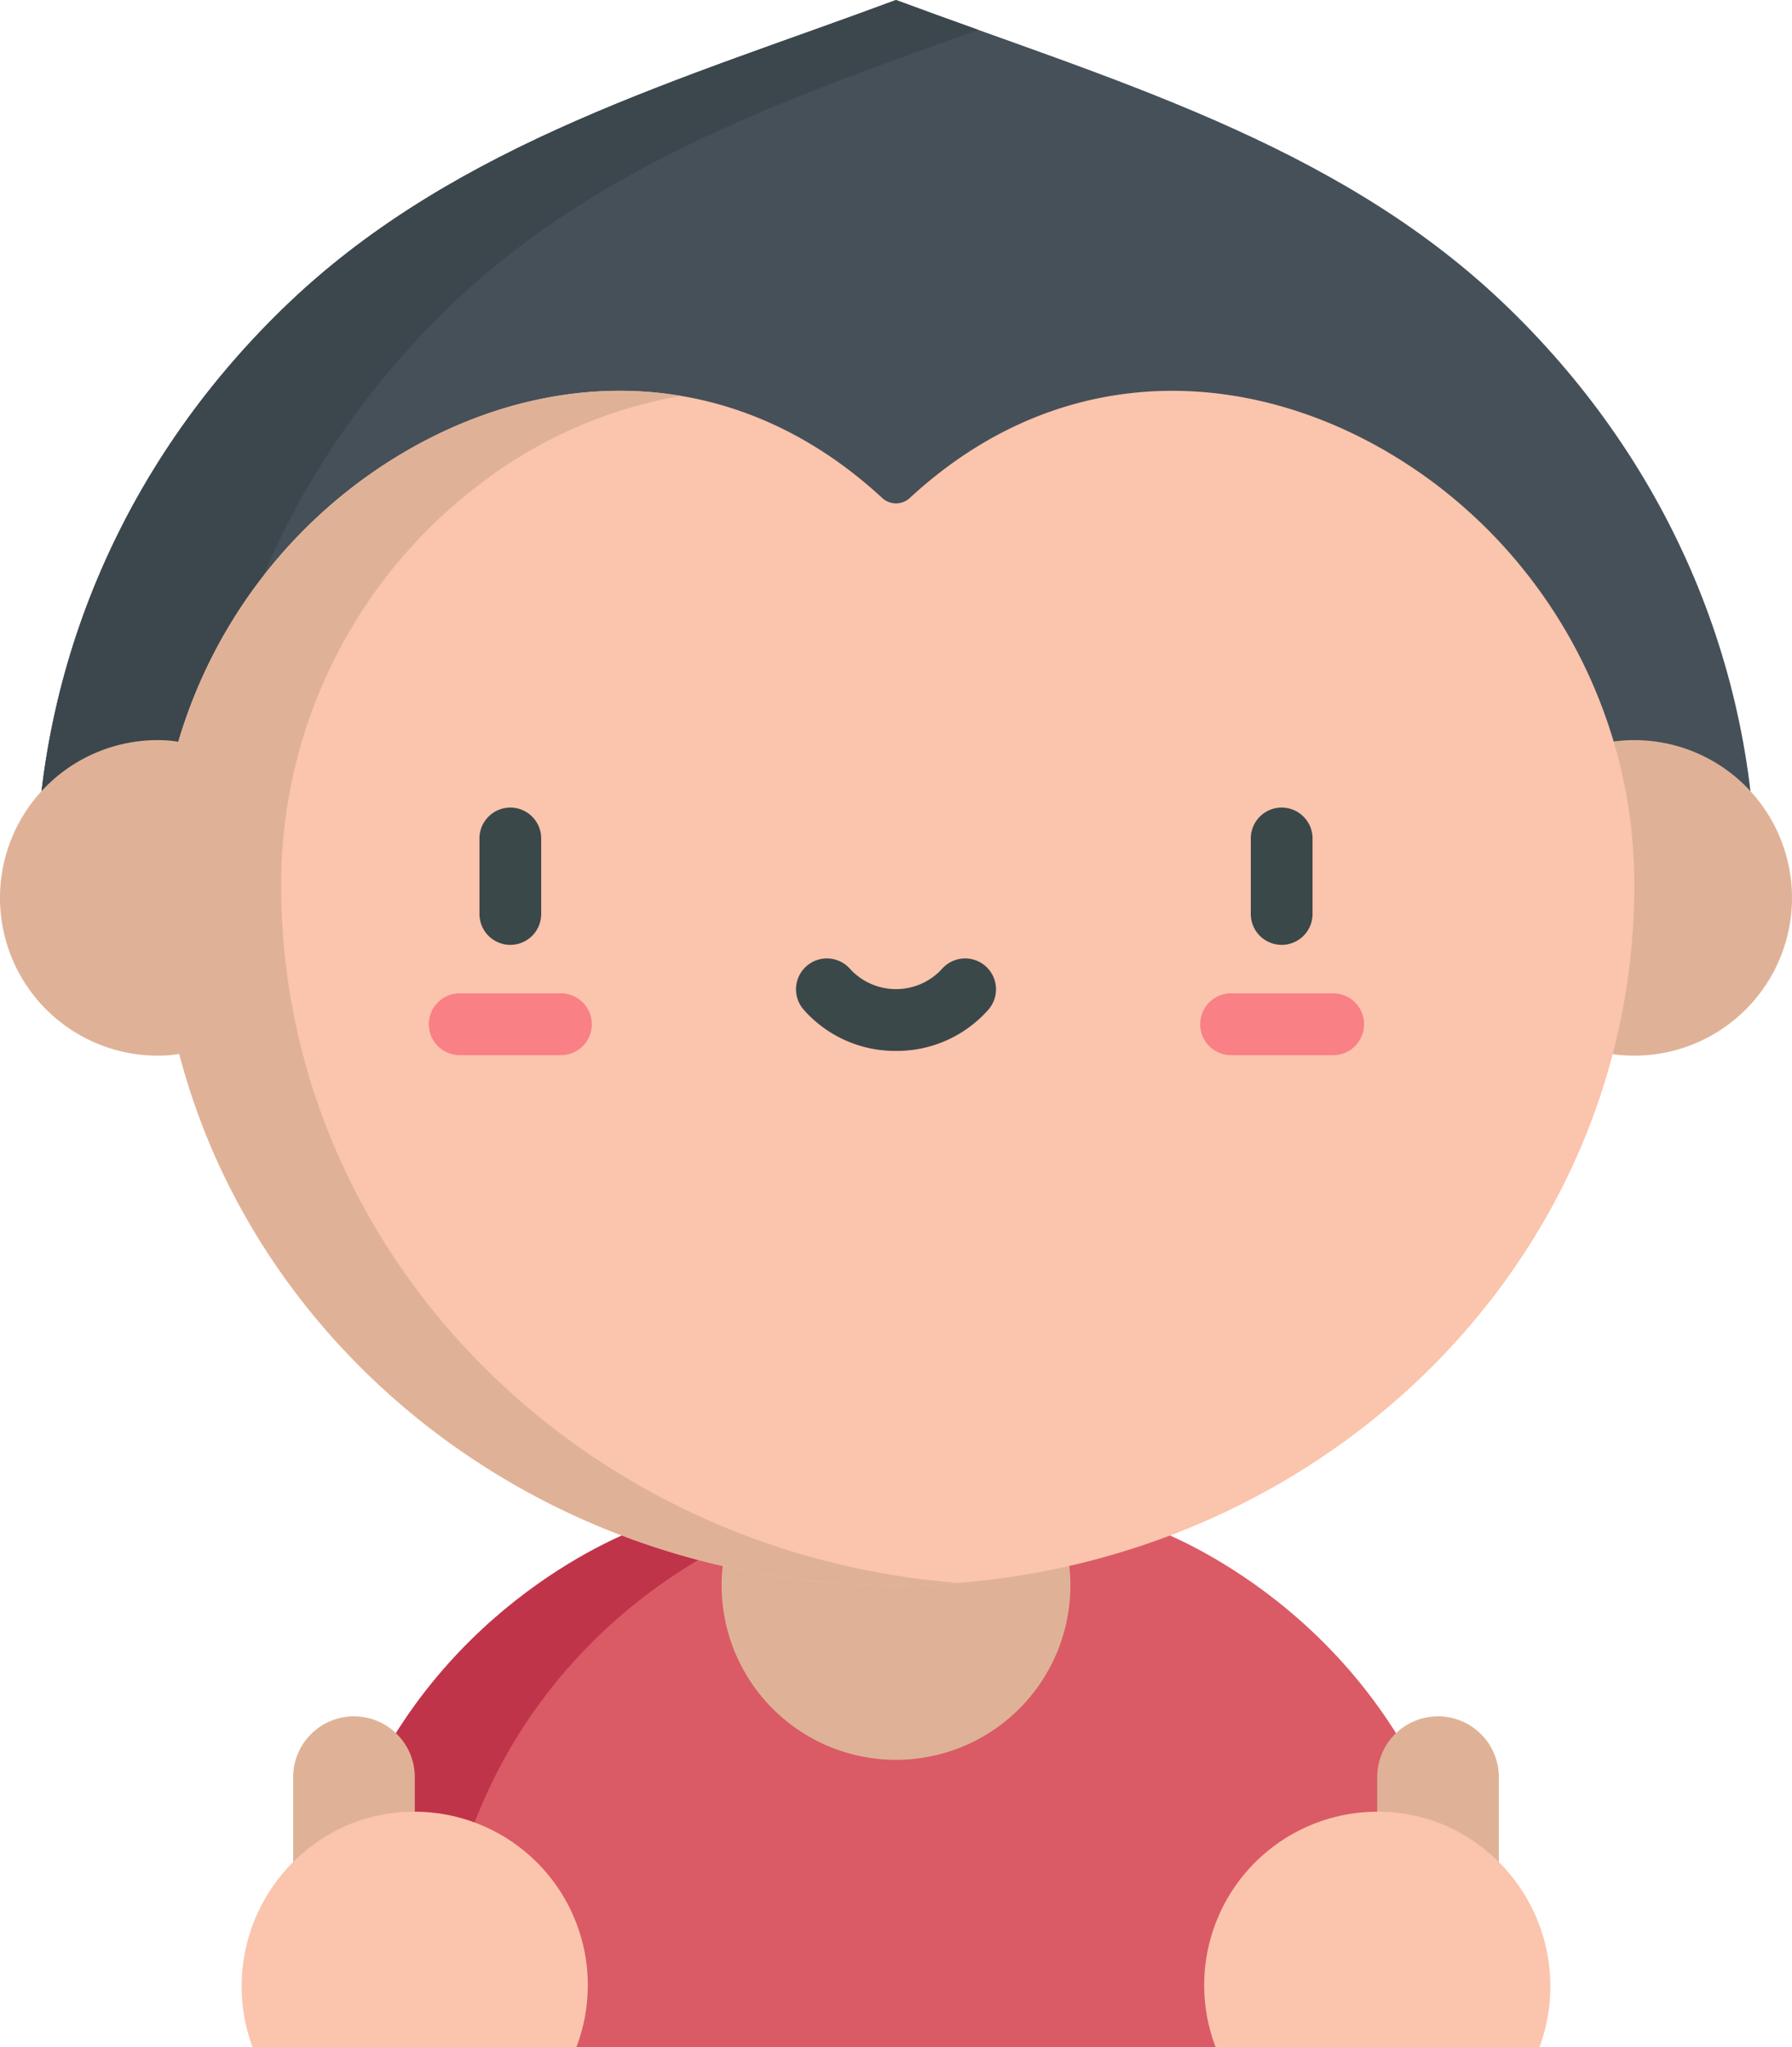 <svg id="boy" xmlns="http://www.w3.org/2000/svg" width="255.027" height="291.145" viewBox="0 0 255.027 291.145">
  <path id="Path_185" data-name="Path 185" d="M243.477,424.3c-12.372-32.108-41.067-42-41.067-42h-73.1s-25.611,8.823-38.879,36.875q-1.166,2.469-2.192,5.131l32.139,31.746h90.963Zm0,0" transform="translate(-38.348 -164.909)" fill="#da5b65"/>
  <path id="Path_186" data-name="Path 186" d="M105.816,424.307q1.023-2.665,2.192-5.131c13.268-28.052,38.879-36.875,38.879-36.875H129.313s-25.611,8.823-38.879,36.875q-1.166,2.469-2.192,5.131Zm0,0" transform="translate(-38.348 -164.909)" fill="#c0344a"/>
  <path id="Path_187" data-name="Path 187" d="M254.292,125.879c0-31.4-12.85-60.878-36.18-82.993C194.181,20.2,162.079,11.224,131.9,0,101.728,11.224,69.626,20.2,45.695,42.886,22.365,65,9.517,94.475,9.517,125.879Zm0,0" transform="translate(-4.39)" fill="#465059"/>
  <path id="Path_188" data-name="Path 188" d="M69.126,42.886C89.981,23.117,117.038,13.758,143.62,4.252,139.7,2.85,135.783,1.444,131.9,0,101.727,11.224,69.625,20.2,45.694,42.886,22.364,65,9.516,94.475,9.516,125.879H32.948c0-31.4,12.848-60.878,36.178-82.993Zm0,0" transform="translate(-4.389 0)" fill="#3c474d"/>
  <path id="Path_189" data-name="Path 189" d="M414.942,207.556A22.438,22.438,0,1,1,392.5,185.117,22.439,22.439,0,0,1,414.942,207.556Zm0,0" transform="translate(-159.916 -79.852)" fill="#dfb297"/>
  <path id="Path_190" data-name="Path 190" d="M230.734,377.7a24.816,24.816,0,1,1-24.816-24.816A24.816,24.816,0,0,1,230.734,377.7Zm0,0" transform="translate(-78.404 -152.221)" fill="#dfb297"/>
  <path id="Path_191" data-name="Path 191" d="M250.109,167.83A71.381,71.381,0,0,0,221.672,110.9c-21.633-16.193-51.233-19.563-74.663,2.081a2.9,2.9,0,0,1-3.947,0C119.63,91.335,90.03,94.7,68.4,110.9A71.383,71.383,0,0,0,39.96,167.83v.211c0,55.009,47.044,99.6,105.077,99.6s105.074-44.594,105.074-99.6c0-.069,0-.14,0-.211Zm0,0" transform="translate(-17.522 -42.163)" fill="#fbc4ac"/>
  <path id="Path_192" data-name="Path 192" d="M40.514,168.043v-.211A71.381,71.381,0,0,1,68.95,110.9,65.376,65.376,0,0,1,97.4,98.471c-16.16-2.715-32.624,2.392-46.029,12.428a71.077,71.077,0,0,0-25.491,36.764,17.434,17.434,0,0,0-2.945-.233,22.438,22.438,0,1,0,0,44.876,17.462,17.462,0,0,0,3.081-.251c11.335,43.408,52.7,75.592,101.993,75.592q4.441,0,8.787-.351c-53.919-4.231-96.287-47.048-96.287-99.252Zm0,0" transform="translate(-0.5 -42.165)" fill="#dfb297"/>
  <path id="Path_193" data-name="Path 193" d="M317.933,221.564a4.392,4.392,0,0,1-4.394-4.394V206.5a4.394,4.394,0,1,1,8.787,0V217.17A4.393,4.393,0,0,1,317.933,221.564Zm0,0" transform="translate(-135.532 -87.18)" fill="#3a484a"/>
  <path id="Path_194" data-name="Path 194" d="M319.685,257.244H305.151a4.394,4.394,0,0,1,0-8.787h14.534a4.394,4.394,0,1,1,0,8.787Zm0,0" transform="translate(-130.019 -107.174)" fill="#f98084"/>
  <path id="Path_195" data-name="Path 195" d="M124.89,221.564a4.392,4.392,0,0,1-4.394-4.394V206.5a4.393,4.393,0,1,1,8.785,0V217.17A4.392,4.392,0,0,1,124.89,221.564Zm0,0" transform="translate(-52.262 -87.18)" fill="#3a484a"/>
  <path id="Path_196" data-name="Path 196" d="M126.642,257.244H112.106a4.394,4.394,0,0,1,0-8.787h14.536a4.394,4.394,0,0,1,0,8.787Zm0,0" transform="translate(-46.748 -107.174)" fill="#f98084"/>
  <path id="Path_197" data-name="Path 197" d="M213.963,252.891a17.368,17.368,0,0,1-13.123-5.846,4.393,4.393,0,1,1,6.615-5.782,8.878,8.878,0,0,0,13.019,0,4.393,4.393,0,1,1,6.615,5.782A17.377,17.377,0,0,1,213.963,252.891Zm0,0" transform="translate(-86.449 -103.422)" fill="#3a484a"/>
  <path id="Path_198" data-name="Path 198" d="M82.523,462.375a8.657,8.657,0,0,1-8.656-8.656V437.945a8.656,8.656,0,0,1,17.313,0v15.773A8.657,8.657,0,0,1,82.523,462.375Zm0,0" transform="translate(-32.148 -185.178)" fill="#dfb297"/>
  <path id="Path_199" data-name="Path 199" d="M85.551,453.137a24.683,24.683,0,0,0-9.089,1.726A24.977,24.977,0,0,0,62.5,486.609h46.1a24.675,24.675,0,0,0-23.05-33.472Zm0,0" transform="translate(-26.568 -195.465)" fill="#fbc4ac"/>
  <path id="Path_200" data-name="Path 200" d="M353.828,462.375a8.656,8.656,0,0,0,8.656-8.656V437.945a8.656,8.656,0,0,0-17.312,0v15.773A8.657,8.657,0,0,0,353.828,462.375Zm0,0" transform="translate(-149.177 -185.178)" fill="#dfb297"/>
  <path id="Path_201" data-name="Path 201" d="M326.543,453.137a24.674,24.674,0,0,1,9.089,1.726,24.979,24.979,0,0,1,13.961,31.747h-46.1a24.675,24.675,0,0,1,23.05-33.472Zm0,0" transform="translate(-130.499 -195.465)" fill="#fbc4ac"/>
</svg>
